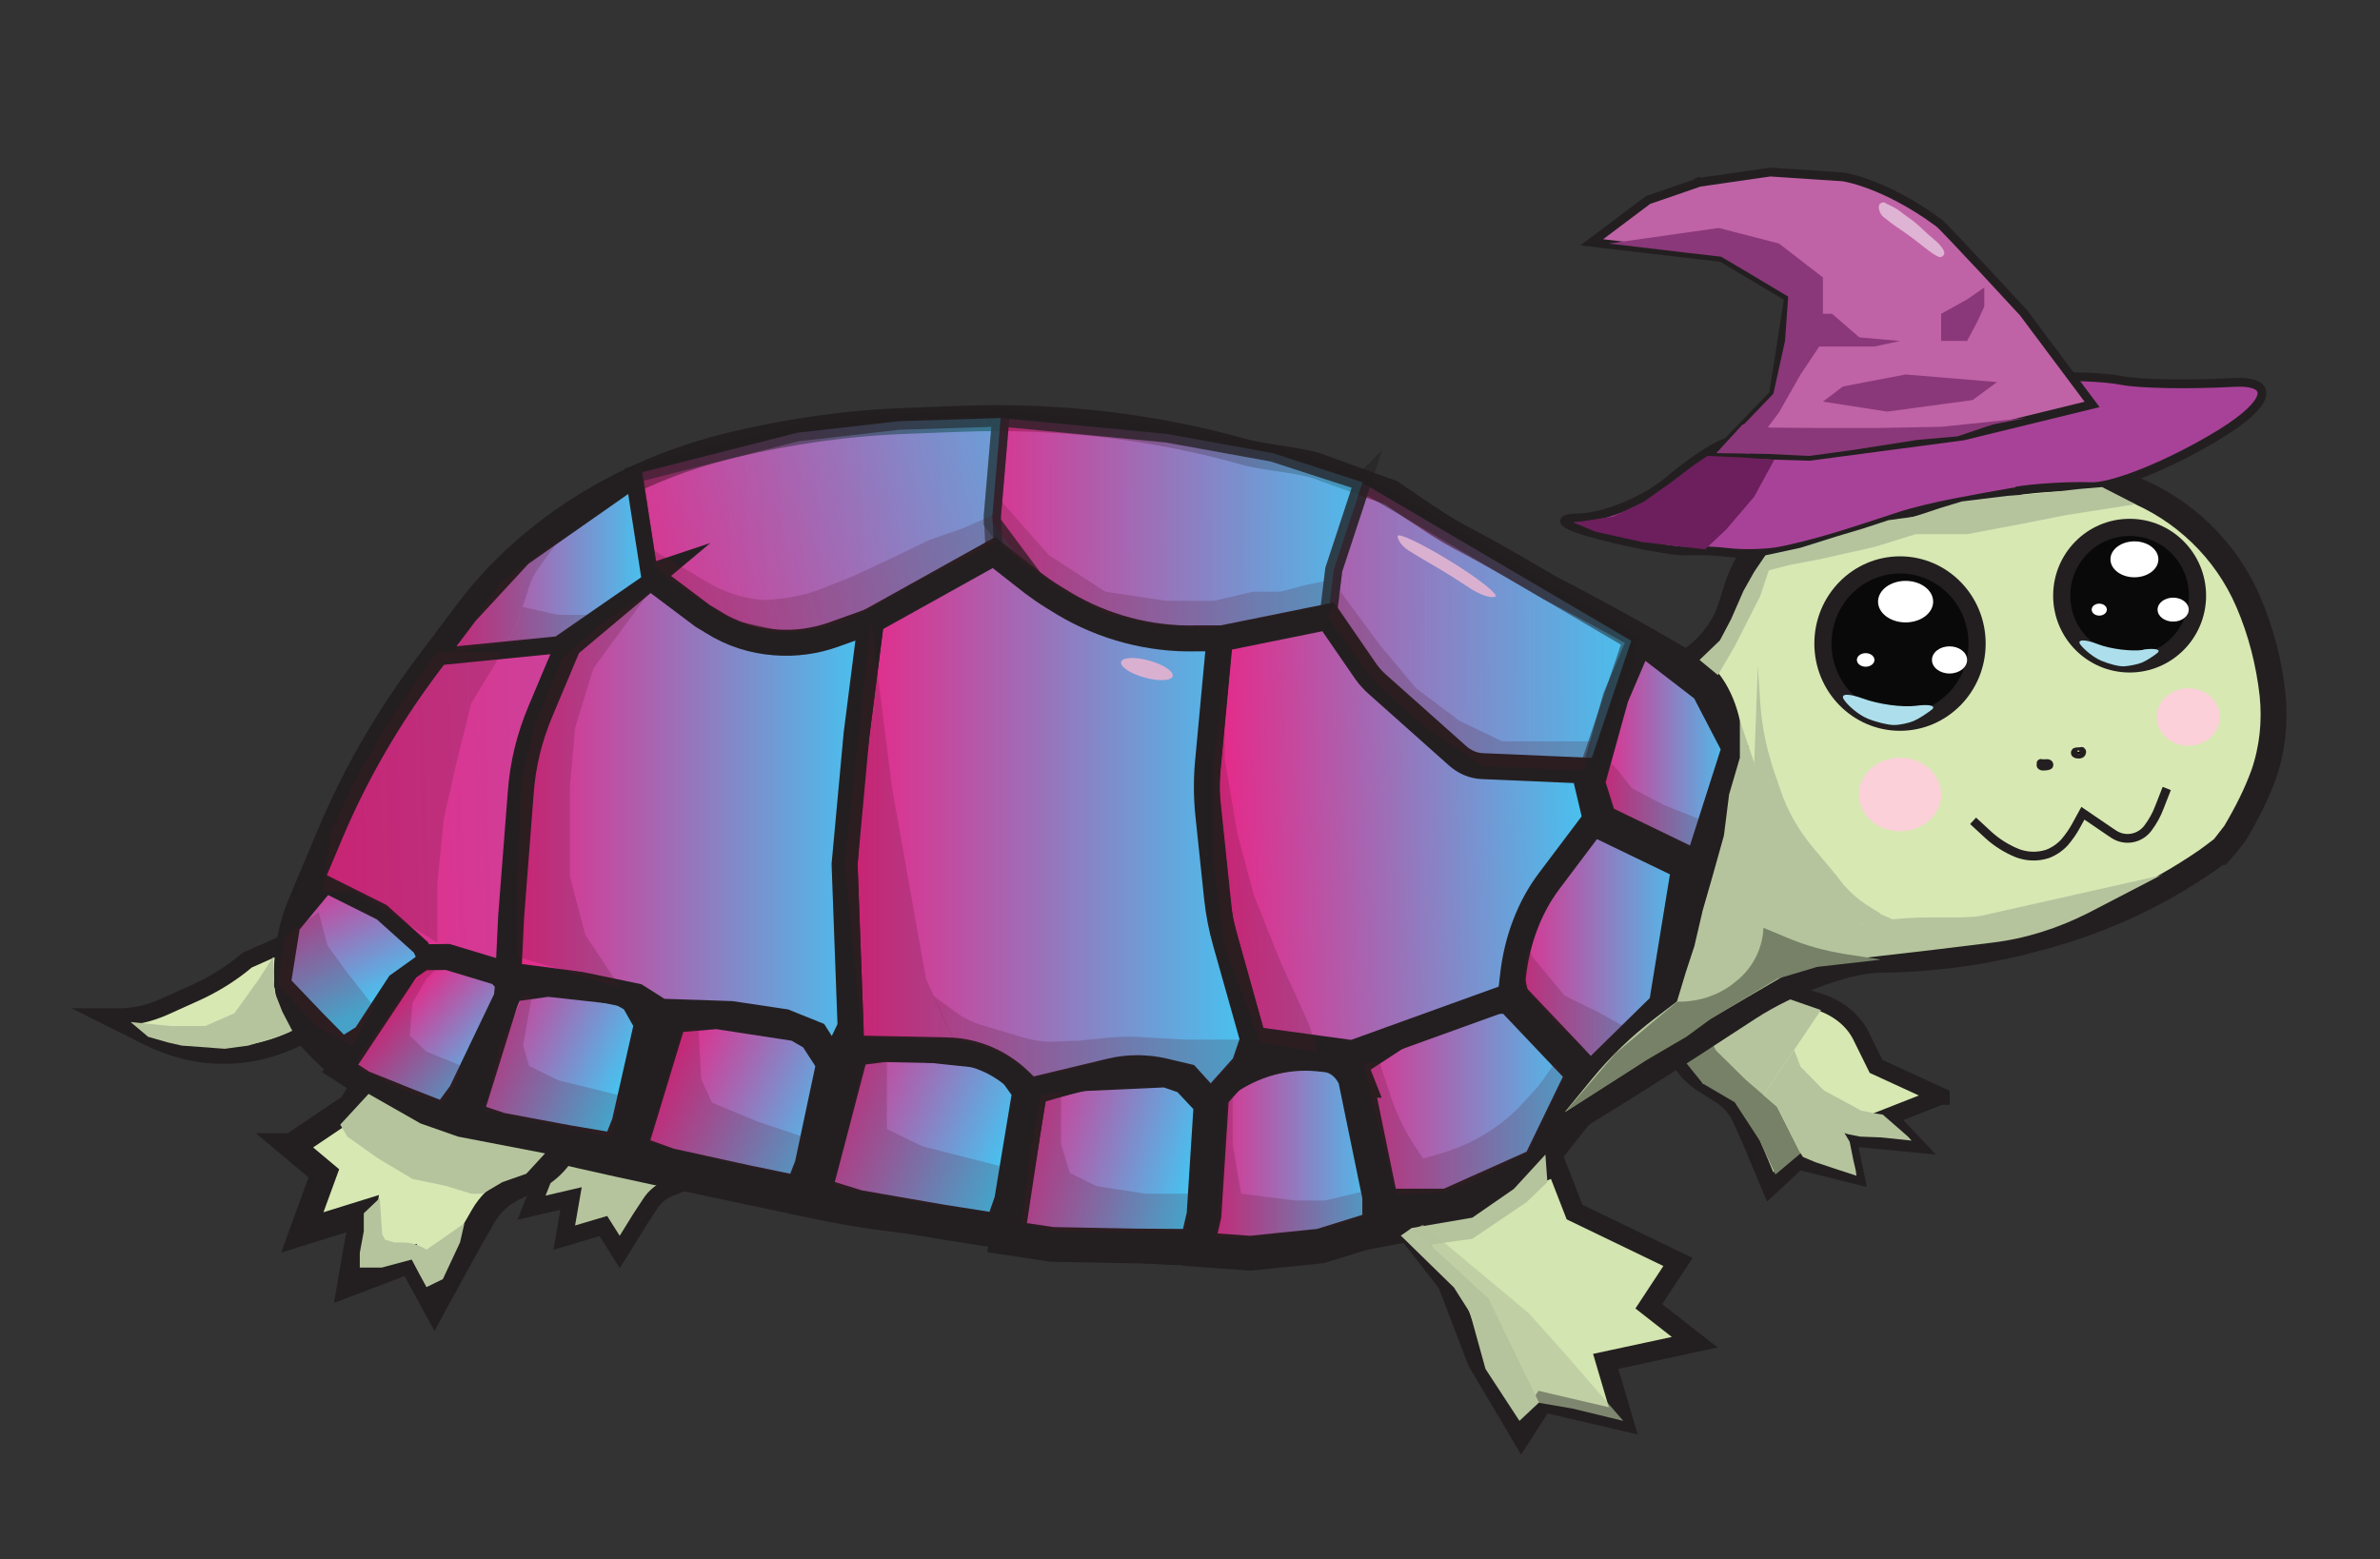 <?xml version="1.0" encoding="UTF-8"?>
<svg id="Layer_1" xmlns="http://www.w3.org/2000/svg" xmlns:xlink="http://www.w3.org/1999/xlink" version="1.1" viewBox="0 0 59.6 39.06">
  <rect x="0" y="0" width="59.6" height="39.06" fill="#333333" stroke="none"/>
  <!-- Generator: Adobe Illustrator 29.4.0, SVG Export Plug-In . SVG Version: 2.1.0 Build 152)  -->
  <defs>
    <style>
      .st0 {
        fill: #521425;
        opacity: .2;
      }

      .st0, .st1, .st2, .st3, .st4, .st5 {
        isolation: isolate;
      }

      .st6 {
        fill: #acdfeb;
      }

      .st1 {
        fill: #d3e5b0;
        stroke-width: .5px;
      }

      .st1, .st2, .st7, .st8, .st9, .st10, .st11, .st12, .st13, .st14, .st4, .st15, .st16, .st17, .st18, .st19, .st20, .st21, .st22, .st23, .st24, .st25, .st26, .st27, .st28, .st29, .st5 {
        stroke: #231f20;
        stroke-miterlimit: 10;
      }

      .st2 {
        fill: url(#linear-gradient5);
        opacity: .5;
      }

      .st2, .st7, .st12, .st4, .st15, .st16, .st29, .st5 {
        stroke-width: .43px;
      }

      .st7, .st8, .st10, .st30 {
        fill: #d7e8b3;
      }

      .st31 {
        fill: url(#linear-gradient);
      }

      .st8, .st11, .st17, .st18, .st19, .st26, .st27 {
        stroke-width: .65px;
      }

      .st32 {
        fill: #6c1f5c;
      }

      .st9, .st10, .st20, .st28 {
        stroke-width: .22px;
      }

      .st9, .st11 {
        fill: none;
      }

      .st3 {
        opacity: .63;
      }

      .st3, .st12, .st33 {
        fill: #b5c49d;
      }

      .st34 {
        fill: #fbd0d8;
      }

      .st35 {
        fill: #a84298;
      }

      .st36 {
        fill: #dfb3d3;
      }

      .st37 {
        fill: #768167;
      }

      .st38 {
        fill: #fff;
      }

      .st13 {
        fill: url(#linear-gradient11);
      }

      .st13, .st14, .st21, .st22, .st23, .st24, .st25 {
        stroke-width: .87px;
      }

      .st14 {
        fill: url(#linear-gradient10);
      }

      .st4 {
        fill: url(#linear-gradient14);
        opacity: .54;
      }

      .st15 {
        fill: url(#linear-gradient13);
      }

      .st16 {
        fill: url(#linear-gradient17);
      }

      .st17 {
        fill: url(#linear-gradient12);
      }

      .st18 {
        fill: url(#linear-gradient15);
      }

      .st19 {
        fill: url(#linear-gradient16);
      }

      .st20 {
        fill: #bf63a6;
      }

      .st21 {
        fill: url(#linear-gradient2);
      }

      .st22 {
        fill: url(#linear-gradient4);
      }

      .st23 {
        fill: url(#linear-gradient3);
      }

      .st24 {
        fill: url(#linear-gradient8);
      }

      .st25 {
        fill: url(#linear-gradient9);
      }

      .st26 {
        fill: url(#linear-gradient7);
      }

      .st27 {
        fill: url(#linear-gradient1);
      }

      .st39 {
        fill: #dab0d1;
      }

      .st40 {
        fill: #8a3879;
      }

      .st28, .st29 {
        fill: #090909;
      }

      .st5 {
        fill: url(#linear-gradient6);
        opacity: .76;
      }
    </style>
    <linearGradient id="linear-gradient" x1="-273.83" y1="916.47" x2="-241.13" y2="916.47" gradientTransform="translate(-287.89 -932.79) rotate(178.37) scale(1.11 -1.05)" gradientUnits="userSpaceOnUse">
      <stop offset="0" stop-color="#43c6f2"/>
      <stop offset="1" stop-color="#ec2385"/>
    </linearGradient>
    <linearGradient id="linear-gradient1" x1="-293.36" y1="951.04" x2="-289.79" y2="951.04" gradientTransform="translate(-249.92 -932.2) rotate(-180) scale(1 -1)" gradientUnits="userSpaceOnUse">
      <stop offset="0" stop-color="#43c6f2"/>
      <stop offset="1" stop-color="#ec2385"/>
    </linearGradient>
    <linearGradient id="linear-gradient2" x1="-292.22" y1="956.07" x2="-287.54" y2="956.07" gradientTransform="translate(-249.92 -932.2) rotate(-180) scale(1 -1)" gradientUnits="userSpaceOnUse">
      <stop offset="0" stop-color="#43c6f2"/>
      <stop offset="1" stop-color="#ec2385"/>
    </linearGradient>
    <linearGradient id="linear-gradient3" x1="-289.58" y1="959.78" x2="-283.32" y2="959.78" gradientTransform="translate(-249.92 -932.2) rotate(-180) scale(1 -1)" gradientUnits="userSpaceOnUse">
      <stop offset="0" stop-color="#43c6f2"/>
      <stop offset="1" stop-color="#ec2385"/>
    </linearGradient>
    <linearGradient id="linear-gradient4" x1="-284.47" y1="961.09" x2="-279.96" y2="961.09" gradientTransform="translate(-249.92 -932.2) rotate(-180) scale(1 -1)" gradientUnits="userSpaceOnUse">
      <stop offset="0" stop-color="#43c6f2"/>
      <stop offset="1" stop-color="#ec2385"/>
    </linearGradient>
    <linearGradient id="linear-gradient5" x1="-290.78" y1="948.11" x2="-283.18" y2="948.11" gradientTransform="translate(-249.92 -932.2) rotate(-180) scale(1 -1)" gradientUnits="userSpaceOnUse">
      <stop offset="0" stop-color="#43c6f2"/>
      <stop offset="1" stop-color="#ec2385"/>
    </linearGradient>
    <linearGradient id="linear-gradient6" x1="-284.04" y1="945.45" x2="-274.76" y2="945.45" gradientTransform="translate(-249.92 -932.2) rotate(-180) scale(1 -1)" gradientUnits="userSpaceOnUse">
      <stop offset="0" stop-color="#43c6f2"/>
      <stop offset="1" stop-color="#ec2385"/>
    </linearGradient>
    <linearGradient id="linear-gradient7" x1="-289.89" y1="952.93" x2="-280.15" y2="953.21" gradientTransform="translate(-249.92 -932.2) rotate(-180) scale(1 -1)" gradientUnits="userSpaceOnUse">
      <stop offset="0" stop-color="#43c6f2"/>
      <stop offset="1" stop-color="#ec2385"/>
    </linearGradient>
    <linearGradient id="linear-gradient8" x1="-569.19" y1="907" x2="-562.08" y2="907" gradientTransform="translate(-123.97 -953.66) rotate(-164.58) scale(.72 -1)" gradientUnits="userSpaceOnUse">
      <stop offset="0" stop-color="#43c6f2"/>
      <stop offset="1" stop-color="#ec2385"/>
    </linearGradient>
    <linearGradient id="linear-gradient9" x1="-672.3" y1="863.85" x2="-665.02" y2="863.85" gradientTransform="translate(-90.38 -954.24) rotate(-157.44) scale(.72 -1)" gradientUnits="userSpaceOnUse">
      <stop offset="0" stop-color="#43c6f2"/>
      <stop offset="1" stop-color="#ec2385"/>
    </linearGradient>
    <linearGradient id="linear-gradient10" x1="-755.42" y1="874.62" x2="-748.07" y2="874.62" gradientTransform="translate(-77.48 -935.33) rotate(-154.86) scale(.66 -.95)" gradientUnits="userSpaceOnUse">
      <stop offset="0" stop-color="#43c6f2"/>
      <stop offset="1" stop-color="#ec2385"/>
    </linearGradient>
    <linearGradient id="linear-gradient11" x1="-833.58" y1="889.4" x2="-826.2" y2="889.4" gradientTransform="translate(-78.21 -930.41) rotate(-154.86) scale(.59 -.93)" gradientUnits="userSpaceOnUse">
      <stop offset="0" stop-color="#43c6f2"/>
      <stop offset="1" stop-color="#ec2385"/>
    </linearGradient>
    <linearGradient id="linear-gradient12" x1="-1562.98" y1="716.92" x2="-1554.98" y2="716.92" gradientTransform="translate(-3.19 -892) rotate(-138.11) scale(.4 -.94)" gradientUnits="userSpaceOnUse">
      <stop offset="0" stop-color="#43c6f2"/>
      <stop offset="1" stop-color="#ec2385"/>
    </linearGradient>
    <linearGradient id="linear-gradient13" x1="-1899.68" y1="471.33" x2="-1889.63" y2="471.33" gradientTransform="translate(14.22 -791.41) rotate(-117.53) scale(.38 -.81)" gradientUnits="userSpaceOnUse">
      <stop offset="0" stop-color="#43c6f2"/>
      <stop offset="1" stop-color="#ec2385"/>
    </linearGradient>
    <linearGradient id="linear-gradient14" x1="-68.43" y1="942.88" x2="-58.87" y2="942.88" gradientTransform="translate(-306.71 -873.25) rotate(163.58) scale(1 -1)" gradientUnits="userSpaceOnUse">
      <stop offset="0" stop-color="#43c6f2"/>
      <stop offset="1" stop-color="#ec2385"/>
    </linearGradient>
    <linearGradient id="linear-gradient15" x1="-281.3" y1="952.93" x2="-271.07" y2="952.93" gradientTransform="translate(-249.92 -932.2) rotate(-180) scale(1 -1)" gradientUnits="userSpaceOnUse">
      <stop offset="0" stop-color="#43c6f2"/>
      <stop offset="1" stop-color="#ec2385"/>
    </linearGradient>
    <linearGradient id="linear-gradient16" x1="-271.73" y1="952.72" x2="-262.64" y2="952.72" gradientTransform="translate(-249.92 -932.2) rotate(-180) scale(1 -1)" gradientUnits="userSpaceOnUse">
      <stop offset="0" stop-color="#43c6f2"/>
      <stop offset="1" stop-color="#ec2385"/>
    </linearGradient>
    <linearGradient id="linear-gradient17" x1="-266.21" y1="946.42" x2="-260.89" y2="946.42" gradientTransform="translate(-249.92 -932.2) rotate(-180) scale(1 -1)" gradientUnits="userSpaceOnUse">
      <stop offset="0" stop-color="#43c6f2"/>
      <stop offset="1" stop-color="#ec2385"/>
    </linearGradient>
  </defs>
  <polygon class="st1" points="38.88 27.62 38.68 28.43 39.43 30.36 42.02 31.61 41.29 32.72 42.44 33.62 40.21 34.1 40.65 35.59 38.64 35.12 38.1 35.96 37 34.1 36.25 32.14 34.64 30.08 34.64 27.62 35.94 26.82 37.69 26.82 38.88 27.62"/>
  <path class="st7" d="M48.61,27.46l-1.63-.75-.38-.77c-.2-.4-.6-.72-1.12-.87l-.93-.27c-.19-.06-.4-.08-.6-.08h-.59c-.6,0-1.15.28-1.41.72h0v.59c0,.43.25.84.68,1.11l.41.26c.26.16.45.38.56.62l.24.54.49,1.17.7-.65,1.44.36-.2-.95,1.66.16-.64-.68,1.3-.51h.02Z"/>
  <polygon class="st33" points="45.6 25.3 44.82 26.46 44.16 27.43 42.64 27.14 42.23 25.97 43.36 25.17 43.96 24.73 45.6 25.3"/>
  <polygon class="st37" points="45.09 28.89 44.5 27.72 43.72 27.05 42.97 26.31 42.87 26.11 42.23 26.63 42.64 27.14 43.44 27.61 44.06 28.56 44.46 29.42 45.09 28.89"/>
  <path class="st12" d="M13.1,29.01l.96-.53.38-.55c.2-.28.54-.46.92-.48l.7-.04c.15,0,.3,0,.44.04l.42.11c.43.11.79.44.91.83h0l-.08.47c-.06.34-.3.62-.64.76l-.33.13c-.21.08-.38.22-.49.39l-.25.38-.52.84-.41-.65-.98.29.17-.98-.99.23.33-.83-.54-.41h0Z"/>
  <path class="st7" d="M8.57,22.99l-2.38,1.06c-.4.34-.83.6-1.26.8l-.82.37c-.36.16-.74.25-1.11.25h-.3l1,.5c1.16.58,2.4.62,3.58.1l.88-.39,1.74-1.1v-2.27l-1.34.67h.01Z"/>
  <g>
    <path class="st30" d="M55.57,21.33s-.17.13-.31.23h0c-1.35.93-2.86,1.6-4.46,1.99l-.27.07c-1.13.27-2.29.41-3.45.42h0c-.81,0-2.29.55-3.29,1.2l-.63.41c-1,.66-2.64,1.7-3.66,2.32l-2.74,1.66c-1.02.62-2.61,1.15-3.53,1.17s-2.63-.19-3.78-.48l-4.25-1.08c-1.16-.29-1.28-1.05-.27-1.69l4.24-2.68c1.01-.64,2.64-1.71,3.63-2.38l1.41-.96c.99-.67,2.35-2.02,3.04-2.99h0c.69-.99,2.19-1.67,3.35-1.53s2.39-.67,2.75-1.81l.15-.48c.36-1.14,1.59-2.33,2.74-2.64l1.89-.51c1.15-.31,3-.21,4.11.22l1.12.44c1.32.52,2.38,1.54,2.94,2.84h0c.32.74.52,1.53.61,2.33h0c.07.67,0,1.35-.22,1.99-.18.5-.43.99-.72,1.48h0c-.18.23-.34.44-.37.47h-.03Z"/>
    <path class="st11" d="M55.57,21.33s-.17.13-.31.23h0c-1.35.93-2.86,1.6-4.46,1.99l-.27.07c-1.13.27-2.29.41-3.45.42h0c-.81,0-2.29.55-3.29,1.2l-.63.41c-1,.66-2.64,1.7-3.66,2.32l-2.74,1.66c-1.02.62-2.61,1.15-3.53,1.17s-2.63-.19-3.78-.48l-4.25-1.08c-1.16-.29-1.28-1.05-.27-1.69l4.24-2.68c1.01-.64,2.64-1.71,3.63-2.38l1.41-.96c.99-.67,2.35-2.02,3.04-2.99h0c.69-.99,2.19-1.67,3.35-1.53s2.39-.67,2.75-1.81l.15-.48c.36-1.14,1.59-2.33,2.74-2.64l1.89-.51c1.15-.31,3-.21,4.11.22l1.12.44c1.32.52,2.38,1.54,2.94,2.84h0c.32.74.52,1.53.61,2.33h0c.07.67,0,1.35-.22,1.99-.18.5-.43.99-.72,1.48h0c-.18.23-.34.44-.37.47h-.03Z"/>
  </g>
  <path class="st8" d="M7.32,28.7l1.47-.99.6-.98c.31-.51.83-.84,1.42-.9l1.06-.12c.22-.02.45,0,.67.05l.63.16c.65.17,1.18.71,1.34,1.39h0l-.15.83c-.11.6-.47,1.11-1,1.37l-.51.25c-.32.16-.58.4-.76.72l-.39.68-.82,1.5-.6-1.1-1.5.57.3-1.73-1.51.47.54-1.48-.81-.68h.02Z"/>
  <g>
    <path class="st31" d="M42.36,16.7c-.77-.48-2.27-1.31-3.33-1.86l-.21-.11c-3-1.77-1.76-.87-3.99-2.39l-1.66-.6c-.52-.23-1.47-.26-2.01-.42-2.27-.64-4.67-.92-7.08-.83-.45.02-.9.03-1.32.05-1.5.05-2.99.26-4.44.61h0c-2.73.66-5.08,2.15-6.6,4.16l-1,1.33c-1,1.33-1.82,2.75-2.44,4.22l-.75,1.78c-.46,1.1-.46,2.47,0,3.05.07.08.14.17.21.25.88,1.03,2.15,1.8,3.6,2.2.36.1,1.17.31,1.79.47s2.08.49,3.25.74l4.11.87c.47.1.95.18,1.43.25l5.59.73c2.18.29,4.42.22,6.59-.2l1.26-.24c2.22-.43,1.43-.37,3.21-1.57l1.81-2.28c.74-.93,1.6-2.64,1.91-3.79l.93-3.46c.31-1.15-.07-2.48-.84-2.96h-.02Z"/>
    <path class="st11" d="M42.36,16.7c-.77-.48-2.27-1.31-3.33-1.86l-.21-.11c-3-1.77-1.76-.87-3.99-2.39l-1.66-.6c-.52-.23-1.47-.26-2.01-.42-2.27-.64-4.67-.92-7.08-.83-.45.02-.9.03-1.32.05-1.5.05-2.99.26-4.44.61h0c-2.73.66-5.08,2.15-6.6,4.16l-1,1.33c-1,1.33-1.82,2.75-2.44,4.22l-.75,1.78c-.46,1.1-.46,2.47,0,3.05.07.08.14.17.21.25.88,1.03,2.15,1.8,3.6,2.2.36.1,1.17.31,1.79.47s2.08.49,3.25.74l4.11.87c.47.1.95.18,1.43.25l5.59.73c2.18.29,4.42.22,6.59-.2l1.26-.24c2.22-.43,1.43-.37,3.21-1.57l1.81-2.28c.74-.93,1.6-2.64,1.91-3.79l.93-3.46c.31-1.15-.07-2.48-.84-2.96h-.02Z"/>
  </g>
  <polygon class="st27" points="41.07 16.04 40.46 17.47 39.87 19.6 40.16 20.52 42.51 21.65 43.44 18.74 42.68 17.28 41.07 16.04"/>
  <polygon class="st21" points="39.14 20.77 38.8 21.65 38.26 22.57 37.62 23.99 37.97 25.47 39.67 27.22 41.72 25.21 42.3 21.65 39.96 20.52 39.14 20.77"/>
  <path class="st23" d="M37.63,24.96h.2l1.83,1.93-1.11,2.29-2.3,1.03h-1.95l-.9-3.33,1.63-1.07c.8-.52,1.69-.82,2.59-.86h0Z"/>
  <path class="st22" d="M33.95,27.05h0l.6,2.92v.78l-1.48.46-1.76.18-1.26-.09v-3.56l.59-.69h0c.72-.5,1.54-.73,2.37-.65l.19.02c.33.03.62.27.76.63h0Z"/>
  <path class="st2" d="M34.12,12.08l-.72,2.19-.15,1.17c.08.41.77,1.44,1.06,1.67l2.89,2.34c.26.21.58.31.89.29l1.56-.13,1.2-3.56-6.74-3.96h0Z"/>
  <polygon class="st5" points="34.12 12.08 33.4 14.27 33.26 15.44 29.89 16.04 28.18 16.04 26.12 14.79 24.84 13.07 25.06 10.47 29.22 10.87 31.87 11.35 34.12 12.08"/>
  <path class="st26" d="M30.55,16l-.35,3.71.35,3.35.83,2.98,2.49.34,3.96-1.43.06-.52c.1-.88.41-1.71.91-2.37l1.16-1.54-.29-1.22-2.55-.11c-.23-.01-.44-.1-.62-.26l-2.02-1.8c-.1-.09-.19-.19-.27-.3l-.95-1.38-2.71.55h0Z"/>
  <polygon class="st24" points="29.73 26.98 30.33 27.62 30.15 30.44 29.97 31.22 28.44 31.21 26.34 31.17 25.22 31 25.79 27.25 27.01 26.9 29.21 26.8 29.73 26.98"/>
  <polygon class="st25" points="25.27 26.59 25.79 27.32 25.33 30.09 25.07 30.84 23.55 30.6 21.48 30.24 20.38 29.9 21.33 26.27 22.58 26.11 24.77 26.34 25.27 26.59"/>
  <polygon class="st14" points="20.42 25.91 20.88 26.62 20.33 29.21 20.06 29.9 18.66 29.61 16.75 29.19 15.75 28.83 16.78 25.44 17.95 25.34 19.97 25.65 20.42 25.91"/>
  <polygon class="st13" points="15.94 24.96 16.32 25.63 15.75 28.15 15.48 28.83 14.23 28.62 12.52 28.3 11.63 28 12.66 24.68 13.72 24.53 15.53 24.73 15.94 24.96"/>
  <polygon class="st17" points="12.73 24.6 12.69 24.99 11.55 27.37 11.13 27.94 10.26 27.6 9.09 27.13 8.52 26.76 10.37 23.98 11.21 23.97 12.5 24.36 12.73 24.6"/>
  <polygon class="st15" points="10.68 24.04 9.91 24.59 9.06 25.89 8.58 26.19 7.94 25.54 7.07 24.63 7.3 23.19 8.16 22.15 9.56 22.85 10.54 23.73 10.68 24.04"/>
  <polygon class="st4" points="25.06 10.47 24.85 12.92 24.9 13.84 21.81 15.57 20.17 16.15 17.9 15.66 16.27 14.45 15.88 11.88 19.96 10.84 22.51 10.55 25.06 10.47"/>
  <path class="st18" d="M21.81,15.57l-.53,4.17-.13,1.91.17,4.61,2.39.05c.67.01,1.32.28,1.81.75l.27.26,2.04-.49c.43-.1.88-.1,1.31,0l.59.14.59.65.84-.94.22-.64-.69-2.45c-.1-.35-.17-.72-.21-1.08l-.22-2.09c-.05-.47-.05-.95,0-1.43l.28-3h-.58c-1.17.03-2.33-.28-3.33-.88l-.26-.16c-.18-.11-.35-.23-.51-.35l-.97-.76-3.09,1.72h.01Z"/>
  <path class="st19" d="M16.27,14.45l-2.04,1.71-.69,1.64c-.28.66-.45,1.35-.5,2.06l-.24,3.1-.07,1.47,1.68.22c.08.01.16.02.24.04l1.29.27.6.38,1.77.06,1.34.2.77.31.45.71.43-.9-.15-4.07.3-3.26.36-2.83-.92.33c-.47.17-.98.24-1.48.2h0c-.55-.04-1.09-.21-1.56-.51l-.25-.15-1.33-1h0v.02Z"/>
  <polygon class="st16" points="15.89 12 13.09 13.96 11.74 15.42 10.97 16.45 13.99 16.15 16.29 14.56 15.89 12"/>
  <ellipse class="st34" cx="47.58" cy="19.9" rx="1.03" ry=".92"/>
  <path class="st28" d="M51.97,18.86s0,.03.08.03.08-.04.08-.06,0,0-.08,0-.08.01-.08.03Z"/>
  <path class="st28" d="M51.12,19.13s-.04.06.04.06.15-.01.15-.03c0-.05-.07-.03-.15-.03s-.04-.02-.04,0Z"/>
  <path class="st10" d="M54.26,19.75l-.18.46c-.07.19-.17.37-.29.53h0c-.2.27-.57.34-.85.16l-.12-.08-.66-.45-.17.31c-.08.15-.18.29-.29.42h0c-.12.13-.27.23-.43.29h0c-.25.08-.51.07-.75-.02h0c-.27-.11-.51-.26-.72-.45l-.39-.36"/>
  <ellipse class="st34" cx="54.8" cy="17.96" rx=".79" ry=".72"/>
  <path class="st33" d="M54.14,21.92l-4.53,1.02c-.14.03-.52.04-.66.04h-.65c-.67,0-1.33.08-1.98.22l-1.11.25-1.43.61-.77.39c-.36.18-.7.39-1.01.63l-.55.42c-.58.44-1.11.95-1.58,1.52l-.68.83,3.64-2.33,2.31-1.35,3.29-.38,1.47-.18c.83-.1,1.64-.36,2.39-.74l1.85-.96h0Z"/>
  <polygon class="st0" points="30.67 16.95 30.67 19.02 30.99 20.89 31.4 22.42 32.05 24.05 32.77 25.64 33.01 26.35 31.58 26.12 30.67 23.76 30.4 21.65 30.4 19.04 30.67 16.95"/>
  <polygon class="st33" points="38.75 29.61 38.75 29.61 38.23 30.11 36.87 31.03 35.48 31.22 35.35 30.76 36.87 30.5 37.91 29.78 38.7 28.92 38.75 29.61"/>
  <polygon class="st3" points="39.21 33.93 38.28 32.89 35.63 30.68 35.08 30.95 37.04 32.33 38.32 35.1 39.37 35.28 40.65 35.59 39.21 33.93"/>
  <polygon class="st33" points="38.54 35.13 37.27 32.52 35.35 30.76 35.08 30.95 36.41 32.25 36.81 32.88 37.2 34.29 38.05 35.59 38.54 35.13"/>
  <path class="st33" d="M44.02,16.69l.06.91c.03.46.11.91.23,1.34l.03.1c.02.09.05.17.08.26l.16.47c.18.54.46,1.03.83,1.47l.58.69-1.46-1.12-.6-1.7.09-2.42h0Z"/>
  <g>
    <g>
      <path class="st35" d="M50.51,12.31c-.47.08-1.18.21-1.59.29s-1.01.22-1.34.33-1.03.34-1.55.5-1.22.34-1.55.39-.87.06-1.19.02-.8-.06-1.05-.04-1.22-.15-2.16-.39-1.18-.43-.54-.44,1.66-.43,2.26-.94,1.27-.93,1.47-.95.79-.07,1.3-.11,1.32-.21,1.8-.37,1.17-.44,1.54-.61.98-.34,1.37-.38l1.86-.15c.63-.05,1.53-.02,1.99.07s1.72.11,2.79.05.94.51-.29,1.27-2.7,1.36-3.26,1.34-1.41.03-1.88.11h.02Z"/>
      <path class="st9" d="M50.51,12.31c-.47.08-1.18.21-1.59.29s-1.01.22-1.34.33-1.03.34-1.55.5-1.22.34-1.55.39-.87.06-1.19.02-.8-.06-1.05-.04-1.22-.15-2.16-.39-1.18-.43-.54-.44,1.66-.43,2.26-.94,1.27-.93,1.47-.95.79-.07,1.3-.11,1.32-.21,1.8-.37,1.17-.44,1.54-.61.98-.34,1.37-.38l1.86-.15c.63-.05,1.53-.02,1.99.07s1.72.11,2.79.05.94.51-.29,1.27-2.7,1.36-3.26,1.34-1.41.03-1.88.11h.02Z"/>
    </g>
    <path class="st20" d="M42.46,4.58l1.87-.27,1.82.12s1.03.14,2.4,1.15c.15.11,2.12,2.25,2.12,2.25l1.72,2.3-3.23.79-3.85.51-2.33-.07,1.43-1.48.38-2.43-1.68-1-3.25-.38,1.41-1.06,1.19-.41h0v-.02Z"/>
  </g>
  <polygon class="st0" points="21.81 15.57 22.34 19.74 22.97 23.29 23.19 24.52 23.88 26.04 21.61 25.99 21.15 21.65 21.81 15.57"/>
  <polygon class="st0" points="16.27 14.82 14.86 16.74 14.4 18.24 14.27 19.74 14.27 21.95 14.66 23.42 15.53 24.73 12.97 23.97 12.97 21.92 13.06 19.54 13.39 18.15 14.09 16.48 15.12 15.57 16.27 14.82"/>
  <polygon class="st0" points="12.58 16.33 11.8 17.62 11.44 19.06 11.11 20.53 10.95 22.15 10.95 23.61 8.87 22.33 8.09 22.33 8.28 20.86 8.87 19.59 9.64 18.23 10.49 16.95 10.95 16.33 12.58 16.33"/>
  <polygon class="st40" points="40.29 6.1 43.04 5.71 44.55 6.1 45.65 6.95 45.65 7.41 45.65 8.54 45.09 9.38 44.55 10.33 43.77 11.37 43.23 11.09 44.41 9.86 44.7 8.54 44.78 7.43 43.66 6.76 43.1 6.43 42.23 6.33 40.29 6.1"/>
  <polygon class="st33" points="9.23 27.4 8.52 28.17 8.7 28.47 9.46 29.01 10.33 29.53 11.15 29.7 11.8 29.9 12.09 29.9 12.58 29.61 13.18 29.4 13.65 28.89 11.47 28.47 10.53 28.14 9.23 27.4"/>
  <polygon class="st33" points="6.84 23.97 6.87 24.83 7.07 25.34 7.32 25.82 7 25.95 6.22 26.19 5.63 26.27 4.55 26.19 4.2 26.11 3.71 25.97 3.27 25.6 4.27 25.7 5.14 25.7 5.87 25.38 6.48 24.53 6.84 23.97"/>
  <polygon class="st40" points="43.64 10.63 42.98 11.35 44.26 11.37 45.31 11.42 46.41 11.27 48 11.02 49.02 10.93 49.91 10.63 50.74 10.47 48.61 10.69 47.03 10.72 45.47 10.72 44.34 10.71 43.64 10.63"/>
  <polygon class="st33" points="53.48 12.63 51.75 12.9 50.74 13.1 49.26 13.38 47.97 13.38 46.94 13.7 45.56 14.01 44.82 14.15 44.16 14.32 43.93 14.32 44.21 13.91 45.09 13.72 45.98 13.44 46.65 13.24 47.29 13.03 47.94 12.94 48.57 12.73 49.13 12.56 50.27 12.42 51.16 12.35 52.05 12.25 52.64 12.2 53.48 12.63"/>
  <path class="st33" d="M47.09,22.88l-.26-.16c-.33-.2-.62-.47-.84-.79h0l-.26-.21c-.64-.53-1.16-1.2-1.5-1.96l-.3-.65-.36-1.06v.93l-.27.92-.13,1.03-.28,1-.25.87-.21.9-.21.64-.23.76,2.13-1,2.52-.96.78-.1-.34-.15h0Z"/>
  <polygon class="st0" points="7.98 22.85 8.2 23.68 8.7 24.37 9.37 25.22 8.82 26.19 7.92 25.71 7.47 25.22 6.96 24.66 7.07 23.89 7.14 23.45 7.98 22.85"/>
  <polygon class="st0" points="10.66 24.26 9.91 25.12 9.48 25.8 9 26.44 9 26.8 10.33 27.4 11.08 27.62 11.51 26.98 11.51 26.68 10.68 26.34 10.26 25.94 10.33 25.12 10.68 24.52 10.93 24.26 10.66 24.26"/>
  <path class="st36" d="M47.22,5.08c-.08-.03-.16.01-.17.09s.04.2.11.26.28.22.46.34.44.32.59.44.31.23.37.23.11-.05.11-.11-.1-.2-.22-.3-.29-.25-.37-.33-.23-.2-.32-.26-.22-.17-.29-.21-.2-.11-.28-.14h0Z"/>
  <polygon class="st40" points="45.88 7.86 46.56 8.45 47.58 8.54 46.94 8.68 45.88 8.68 45.34 8.68 44.72 8.79 45.1 7.86 45.88 7.86"/>
  <polygon class="st0" points="13.1 24.94 12.49 26.27 12.19 27.62 12.19 27.84 15.29 28.47 15.57 27.45 13.98 27.06 13.25 26.7 13.1 26.19 13.32 24.94 13.1 24.94"/>
  <polygon class="st0" points="17.49 25.71 17.56 27.03 17.83 27.62 18.99 28.1 20.1 28.47 19.82 29.46 18.17 29.1 17.04 28.83 16.24 28.6 16.78 26.8 17.06 25.84 17.49 25.71"/>
  <polygon class="st32" points="44.43 11.52 43.93 12.44 43.23 13.26 42.7 13.76 41.14 13.58 39.96 13.32 39.41 13.09 40.39 12.94 41.16 12.57 41.85 12.08 42.43 11.64 42.76 11.42 43.66 11.46 44.43 11.52"/>
  <polygon class="st0" points="22.21 26.56 22.21 28.28 23.09 28.71 25.05 29.21 24.83 30.39 22.8 30.08 20.88 29.73 21.3 27.97 21.63 26.62 22.21 26.56"/>
  <polygon class="st0" points="26.57 27.35 26.57 28.65 26.79 29.38 27.46 29.71 28.68 29.9 29.76 29.9 29.68 30.84 27.98 30.85 26.42 30.84 25.6 30.63 25.79 28.92 26.06 27.44 26.57 27.35"/>
  <polygon class="st33" points="44.34 14.15 44.08 14.93 43.44 16.19 43.02 16.91 42.56 16.53 43.07 16.04 43.35 15.51 43.66 14.8 43.93 14.32 44.34 14.15"/>
  <path class="st0" d="M13.98,13.55l-.5.69c-.1.13-.17.28-.22.43l-.29.89-.28.54-1.32.22,1.16-1.73,1.44-1.05h.01Z"/>
  <path class="st33" d="M9.51,30.01l-.4.38v.45l-.1.54v.37h.55l.75-.2.18.34.19.35.41-.2.43-.92.11-.48-.7.49-.25.17c-.3-.18-.46-.18-.81-.18l-.23-.07-.07-.14-.06-.9h0Z"/>
  <path class="st39" d="M37.45,14.95c.09-.05-.42-.46-1.14-.9s-1.31-.72-1.31-.62.12.26.26.35.44.27.65.39.61.37.88.55.56.28.65.22h0Z"/>
  <polygon class="st0" points="33.57 14.82 34.55 16.15 35.46 17.24 36.54 18.05 37.62 18.57 39.07 18.57 39.86 18.57 39.67 19.3 37.12 19.19 35.65 18.17 34.47 17.13 33.72 16.12 33.26 15.44 33.57 14.82"/>
  <polygon class="st0" points="25.07 12.55 26.27 13.91 27.68 14.82 29.2 15.05 30.4 15.05 31.38 14.82 32.06 14.82 32.71 14.65 33.16 14.56 33.08 15.18 31.55 15.5 30.2 15.74 28.87 15.65 27.69 15.37 26.39 14.67 25.53 14.03 25.06 13.63 25.07 12.55"/>
  <path class="st0" d="M31.08,26.04h-1.39l-1.24-.07c-.23-.01-.45,0-.68.02l-.78.08h-.1l-.46.02c-.26.01-.51-.02-.76-.09l-1.14-.34c-.19-.06-.37-.15-.53-.26l-.63-.46.5,1.1.44.09c.32.07.63.19.92.36l.36.22.27.28.96-.19,1.15-.32.74-.05.69.13.53.15.39.48.6-.64.15-.51h0Z"/>
  <polygon class="st0" points="30.87 27.45 30.87 28.65 31.08 29.9 32.43 30.07 33.18 30.07 34.11 29.85 34.18 30.47 33.21 30.76 32.5 30.85 31.31 31 30.45 31 30.62 29.01 30.71 27.62 30.87 27.45"/>
  <path class="st0" d="M16.32,13.76l.95.56.44.26c.4.24.84.39,1.3.44h0c.1.01.19.01.29,0l.28-.03c.34-.04.68-.12,1.01-.25l.78-.31,1.15-.54.74-.36.86-.3.74-.33.03.7-1,.53-.65.3-1.42.8-.66.32-.31.1c-.38.13-.77.19-1.17.19h-.24l-.15-.02c-.51-.07-1-.27-1.42-.57l-.12-.09-.91-.59-.43-.39-.08-.45h0v.03Z"/>
  <ellipse class="st39" cx="28.72" cy="16.76" rx=".22" ry=".67" transform="translate(4.9 39.96) rotate(-74.51)"/>
  <path class="st0" d="M13.08,15.2l.8.18c.06.01.12.02.18.02h.65l-.78.56-1.24.15.28-.54.12-.37h-.01Z"/>
  <path class="st0" d="M34.55,26.62l.29.88c.15.45.37.88.64,1.28l.16.24.48-.14c.5-.15.97-.38,1.39-.69l.07-.05c.18-.14.35-.29.51-.46l.33-.36c.07-.08.14-.17.21-.26l.31-.44.25.36-.65,1.3-.27.6-1.57.78-.51.19-1.22.08-.59-2.32-.23-.98.39-.02h.01Z"/>
  <polygon class="st33" points="45.09 26.72 45.67 27.31 46.61 27.82 46.96 27.89 47.15 27.92 47.78 28.47 47.87 28.57 47.11 28.49 46.58 28.47 46.28 28.41 46.19 28.38 46.32 28.6 46.41 29.05 46.47 29.31 46.49 29.45 45.91 29.26 45.46 29.11 45.15 28.98 45.09 28.89 44.5 27.72 44.16 27.43 44.93 26.3 45.09 26.72"/>
  <polygon class="st0" points="38.38 23.97 39.18 24.94 40 25.34 40.65 25.7 39.87 26.44 39.01 25.7 38.18 24.73 38.18 24.17 38.29 23.79 38.38 23.97"/>
  <polygon class="st0" points="42.56 20.52 41.66 20.16 40.86 19.74 40.53 19.31 40.35 19.12 40.18 19.59 40.44 20.29 41.37 20.74 42.3 21.22 42.56 20.52"/>
  <path class="st37" d="M47.07,24.03l-.85-.13c-.5-.08-.99-.21-1.46-.41l-.6-.25h0c-.02.53-.28,1.03-.7,1.35l-.06.05c-.4.31-.9.46-1.4.45h0l-1.55,1.3-1.26,1.47,2.03-1.3,1.01-.59.6-.44,1.67-1.01,1-.3,1.58-.18h0Z"/>
  <polygon class="st40" points="49.69 7.2 49.26 7.5 48.61 7.86 48.61 8.54 49.26 8.54 49.51 8.07 49.69 7.68 49.69 7.2"/>
  <polygon class="st40" points="50.01 9.57 47.72 9.38 46.15 9.68 45.65 10.06 47.26 10.31 49.4 10.02 50.01 9.57"/>
  <ellipse class="st29" cx="47.58" cy="16.12" rx="1.93" ry="1.97"/>
  <ellipse class="st38" cx="47.72" cy="15.07" rx=".69" ry=".52"/>
  <ellipse class="st38" cx="48.82" cy="16.53" rx=".44" ry=".34"/>
  <ellipse class="st38" cx="46.72" cy="16.53" rx=".22" ry=".17"/>
  <path class="st6" d="M47.97,17.68c.35-.05.53,0,.4.1s-.33.23-.45.28-.34.1-.49.1-.44-.07-.66-.16-.48-.31-.59-.47.1-.17.48-.03.96.22,1.31.18h0Z"/>
  <g>
    <ellipse class="st29" cx="53.33" cy="14.92" rx="1.7" ry="1.71"/>
    <ellipse class="st38" cx="53.45" cy="14.01" rx=".6" ry=".45"/>
    <ellipse class="st38" cx="54.42" cy="15.27" rx=".39" ry=".3"/>
    <ellipse class="st38" cx="52.57" cy="15.27" rx=".19" ry=".15"/>
    <path class="st6" d="M53.67,16.27c.31-.04.46,0,.35.09s-.29.2-.39.24-.3.08-.43.09-.39-.06-.58-.14-.42-.27-.52-.4.09-.15.42-.02.85.19,1.15.15h0Z"/>
  </g>
</svg>